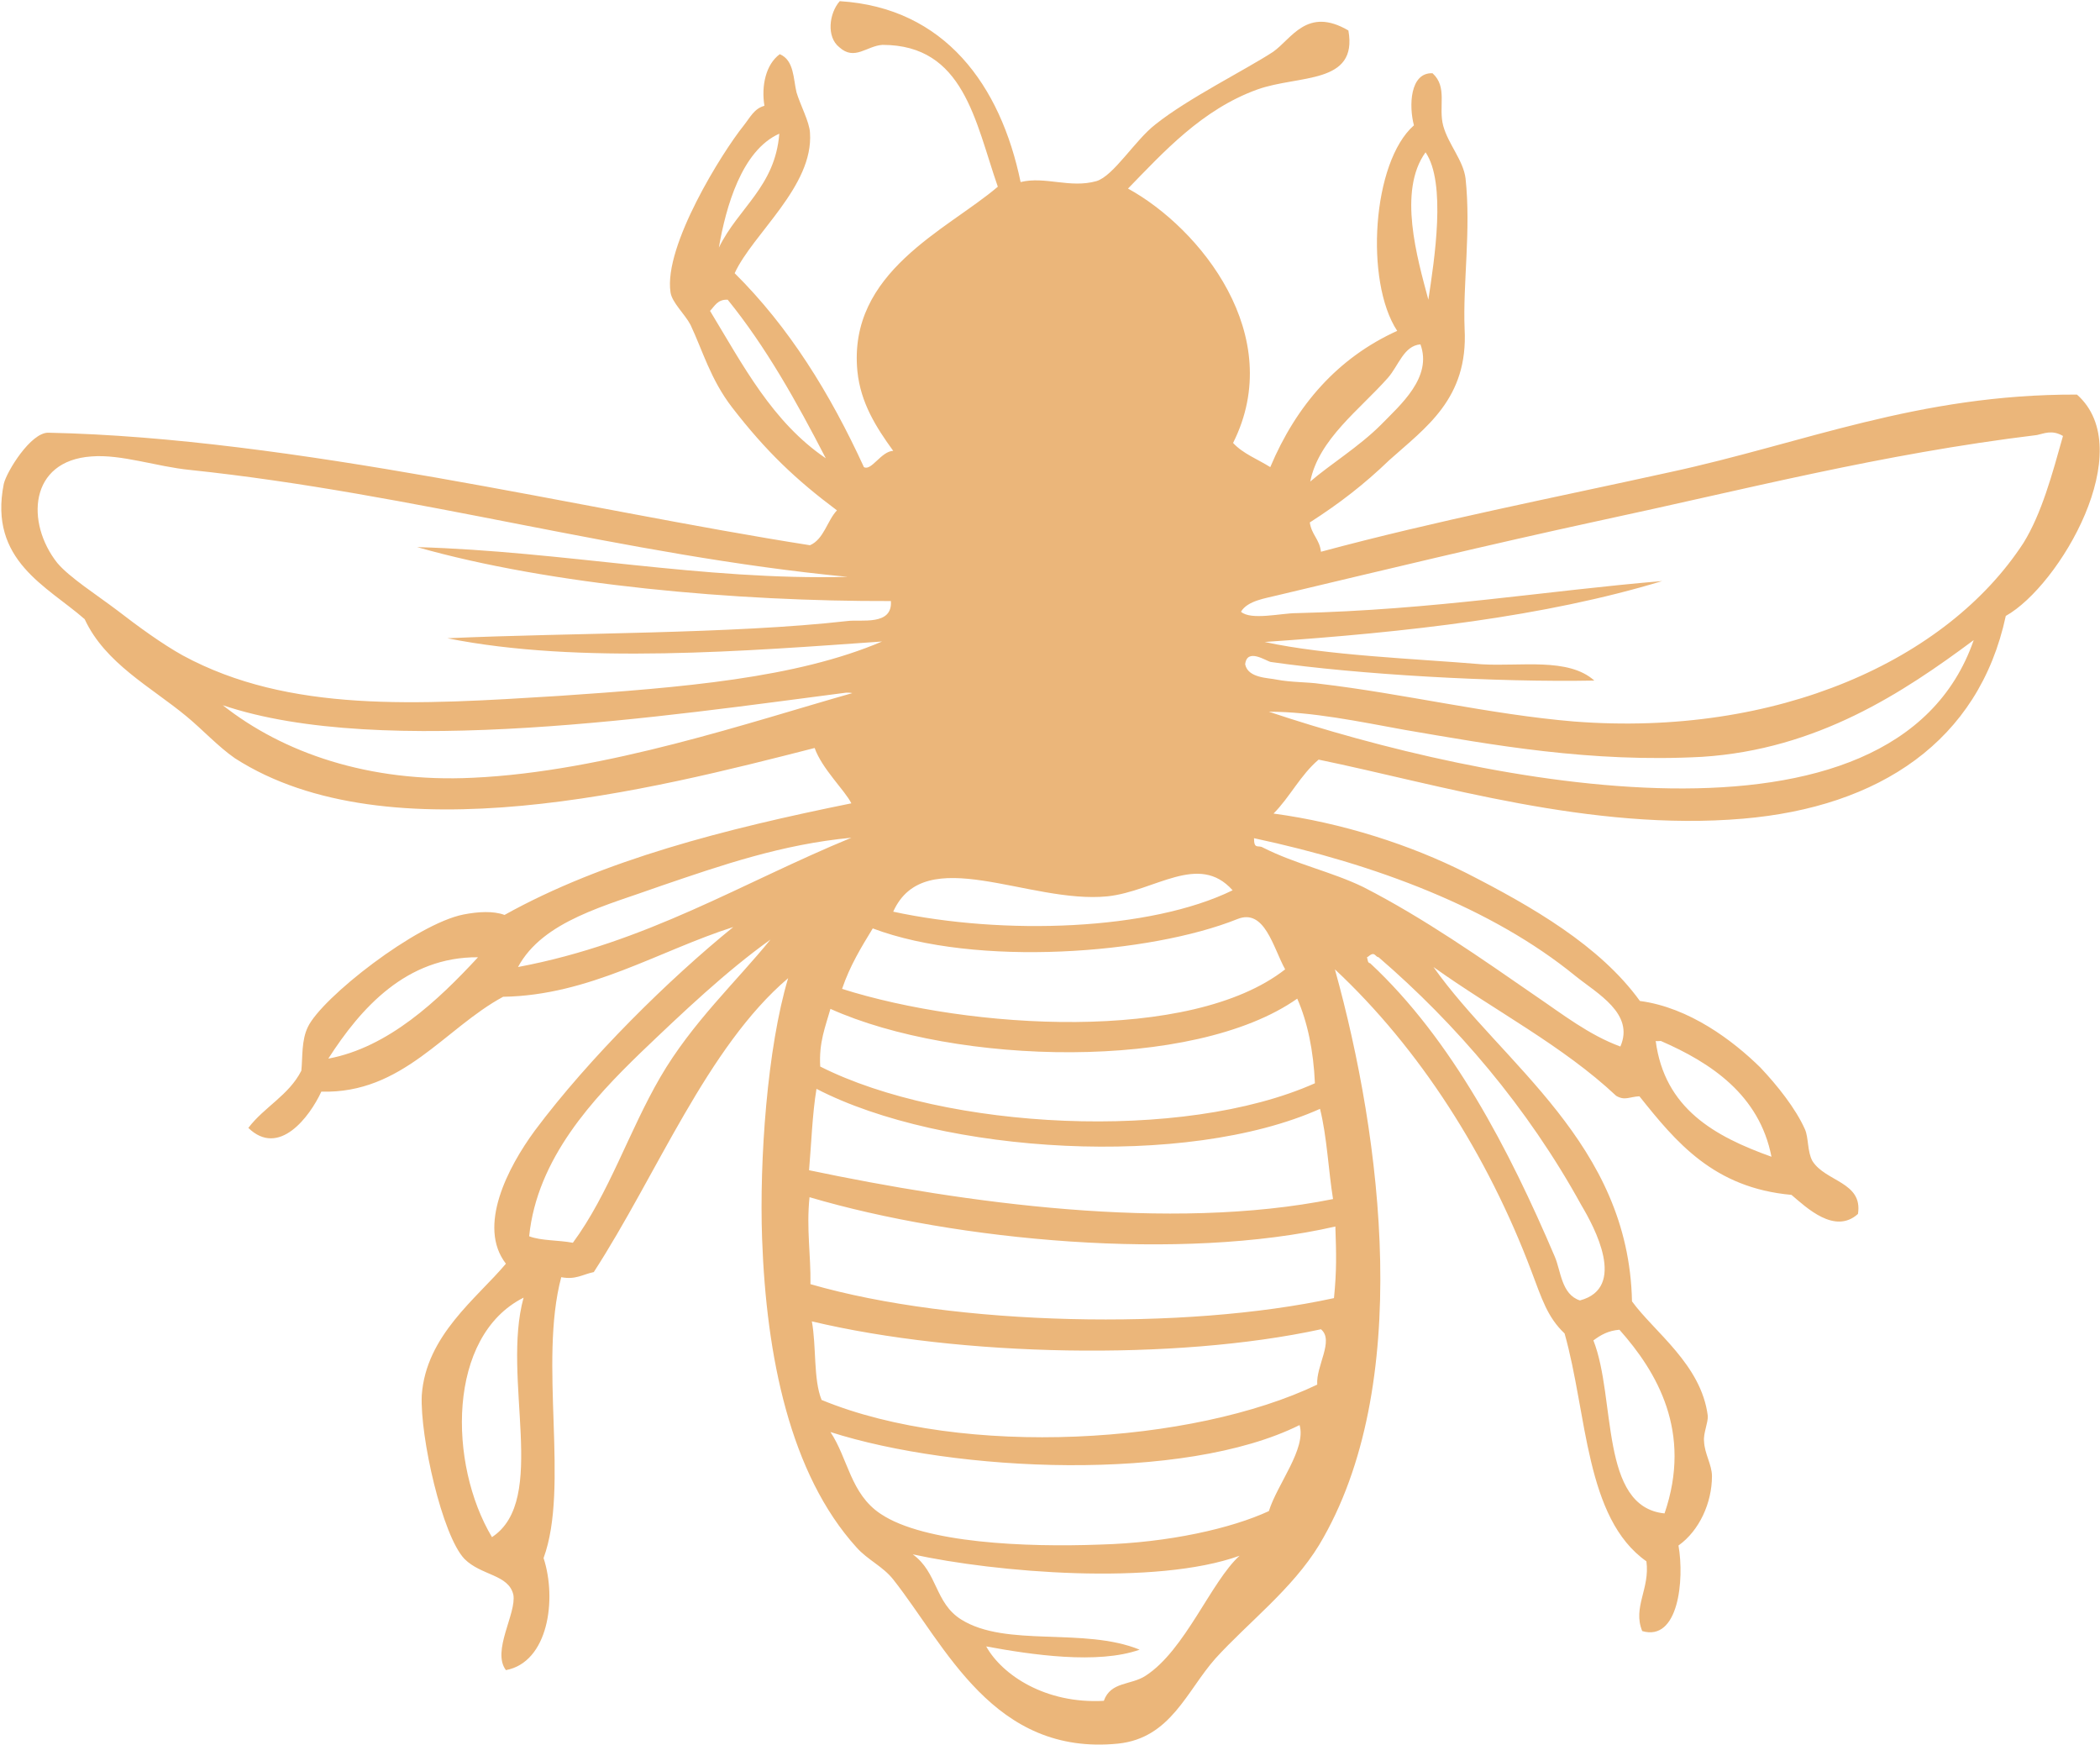 <svg width="1175" height="976" viewBox="0 0 1175 976" fill="none" xmlns="http://www.w3.org/2000/svg">
<path fill-rule="evenodd" clip-rule="evenodd" d="M939.154 864.588C950.86 856.263 957.884 840.655 957.884 825.826C957.884 819.323 953.722 813.34 953.461 806.316C952.941 801.893 955.803 795.91 955.543 792.008C951.901 763.392 925.626 745.182 913.139 728.013C911.318 639.564 840.299 595.08 802.058 540.97C835.877 565.163 874.378 584.934 904.294 613.03C909.237 615.891 911.578 613.55 917.302 613.29C937.853 639.044 958.924 664.538 1002.37 668.44C1010.69 675.464 1026.56 690.812 1039.57 679.106C1042.43 661.156 1021.36 661.156 1014.07 649.45C1011.21 644.247 1011.99 636.442 1009.91 631.76C1004.71 620.053 994.304 607.046 984.939 597.161C969.59 582.073 945.137 563.602 917.562 559.96C895.189 529.003 857.208 507.151 820.528 488.421C789.051 472.552 751.07 460.326 712.569 455.123C721.674 446.018 727.657 433.531 737.803 424.946C804.66 438.734 890.247 465.268 975.313 457.984C1051.28 451.481 1107.21 414.801 1122.29 344.562C1152.47 327.653 1196.96 251.431 1162.1 220.734C1072.87 220.474 1009.13 248.049 934.211 264.178C868.135 278.746 803.879 291.233 739.104 308.662C738.323 301.639 733.901 299.297 732.86 292.273C749.509 281.608 763.297 270.942 777.345 257.414C797.636 239.204 821.569 223.075 819.488 184.054C818.447 158.56 823.13 128.904 820.008 99.768C818.707 89.622 810.383 80.777 807.521 70.372C804.66 59.706 810.123 48.78 801.538 40.975C788.791 40.455 788.271 59.446 791.132 70.112C767.719 90.663 763.557 157.519 781.767 185.095C748.469 200.183 725.316 226.717 710.748 261.316C703.724 256.894 695.4 253.772 689.937 247.789C720.113 187.696 671.467 127.603 631.144 105.491C650.915 85.2 672.507 61.267 703.464 50.081C726.617 41.756 759.915 47.479 754.452 17.042C731.299 3.515 722.715 21.725 712.309 29.009C697.221 38.894 664.703 55.023 646.493 69.591C635.046 78.436 623.08 98.467 613.455 101.329C598.627 105.491 584.839 98.467 571.051 101.849C559.865 47.739 528.648 4.295 469.856 0.653C463.872 7.417 462.312 20.684 469.596 26.407C478.18 34.212 484.944 25.627 493.789 25.107C539.314 25.107 545.557 67.77 558.304 104.45C529.949 128.644 474.278 152.056 479.741 207.727C481.562 225.417 490.147 238.944 499.772 252.211C493.008 252.472 487.546 263.658 483.383 261.316C464.393 219.954 441.5 183.013 411.063 152.837C421.209 130.725 455.288 104.19 453.207 74.274C452.947 68.29 447.744 58.665 445.663 51.641C443.842 44.097 444.362 33.691 436.297 30.31C428.493 36.033 425.892 47.999 427.713 59.185C421.989 60.746 419.908 65.429 416.006 70.372C404.3 84.94 371.262 137.488 375.164 163.503C375.944 169.226 383.228 175.729 386.35 181.713C393.114 196.021 397.536 212.149 409.503 227.758C428.753 252.732 445.662 268.6 468.295 285.51C462.832 291.233 461.011 301.639 453.207 305.02C325.477 284.989 163.928 244.927 27.093 242.066C17.207 241.806 3.68 263.918 2.119 270.682C-6.466 313.605 26.312 327.913 47.384 346.383C58.83 371.097 84.584 384.364 104.355 400.753C113.2 408.037 122.045 417.662 131.41 424.166C217.517 479.576 365.278 441.595 455.808 418.443C459.97 430.149 472.717 442.116 476.359 449.4C405.6 463.708 337.443 481.137 282.293 511.834C276.049 509.493 267.465 510.013 259.4 511.574C232.866 516.777 180.057 558.139 172.252 574.528C168.61 582.073 169.391 591.178 168.61 598.982C161.586 612.769 147.799 619.273 138.954 630.979C156.123 647.629 173.293 624.736 179.796 610.688C225.321 611.989 248.734 575.309 281.512 557.619C329.899 556.839 368.66 531.865 410.283 518.598C374.383 547.734 329.899 591.438 299.202 632.54C284.114 653.092 266.944 686.13 283.073 706.941C266.944 726.192 238.329 747.003 235.987 780.562C234.947 803.714 247.434 859.125 259.921 872.132C269.286 881.497 284.634 880.717 287.236 892.163C289.057 902.569 275.009 923.64 283.073 934.306C306.746 929.884 311.689 894.764 304.145 871.612C318.713 831.81 301.283 762.352 314.03 714.485C322.095 716.046 325.997 712.924 332.24 711.624C367.62 656.994 395.715 585.715 440.98 547.213C429.273 586.235 424.851 648.929 426.412 692.893C428.753 758.71 442.021 824.526 479.221 865.628C485.464 872.652 494.049 876.294 499.772 883.578C529.168 920.779 555.703 982.432 625.681 975.409C655.077 972.287 663.922 946.012 680.051 927.802C698.521 907.511 722.975 889.041 738.063 864.328C791.132 775.879 773.182 636.703 746.908 542.271C794.254 586.495 832.495 646.328 856.948 711.364C862.671 726.452 865.793 736.858 875.419 745.963C888.166 790.967 886.865 849.239 921.204 873.433C923.285 888.781 913.399 899.187 918.862 912.454C939.154 918.437 942.535 883.838 939.154 864.588ZM929.268 582.333C957.364 594.559 984.418 612.509 991.182 647.108C959.185 635.662 931.349 620.053 926.407 582.333C927.187 582.593 927.967 582.333 929.268 582.333ZM402.219 138.529C406.121 115.897 414.966 84.159 436.037 74.794C433.696 104.45 413.145 116.157 402.219 138.529ZM397.276 173.908C399.877 171.307 401.438 167.405 407.161 167.665C428.493 193.939 445.662 224.636 462.051 256.374C432.135 236.083 415.746 204.345 397.276 173.908ZM183.699 592.218C201.909 563.863 227.403 535.247 267.465 535.507C245.092 559.7 217.257 585.975 183.699 592.218ZM1104.34 358.09C1059.86 486.34 828.072 437.693 709.968 398.152C734.161 398.152 760.175 403.615 785.929 408.297C834.576 416.622 889.726 426.767 952.421 423.385C1016.94 419.223 1064.8 387.486 1104.34 358.09ZM714.39 333.116C772.402 319.328 832.755 304.76 893.889 291.493C976.614 273.803 1052.06 254.032 1139.72 243.367C1143.63 242.586 1148.05 240.245 1154.29 243.887C1148.31 265.219 1142.33 287.331 1132.18 303.72C1089.52 369.276 994.564 412.459 880.621 403.615C833.796 399.712 785.149 388.006 738.583 382.543C731.559 381.503 722.455 381.763 714.39 380.202C709.708 379.161 698.261 379.421 696.7 371.617C697.741 362.252 708.407 369.796 711.008 370.316C759.655 377.34 837.177 381.763 892.068 380.722C877.5 367.715 850.965 372.918 829.113 371.617C791.913 368.495 741.965 366.674 707.626 359.13C787.49 353.667 863.972 345.082 930.049 325.051C864.753 330.514 802.579 341.18 725.316 343.001C716.992 343.001 699.822 347.164 694.359 342.221C698.001 335.978 708.407 334.677 714.39 333.116ZM797.636 85.2C809.342 102.369 802.579 145.293 799.197 167.665C792.953 144.252 782.027 106.792 797.636 85.2ZM776.564 211.369C782.547 204.605 785.409 193.419 794.774 192.639C801.538 211.109 783.588 226.457 772.662 237.643C760.435 249.87 744.307 259.756 733.12 269.381C737.803 245.708 760.956 229.059 776.564 211.369ZM619.698 501.428C646.233 498.567 670.686 476.715 689.677 498.046C643.371 520.679 561.426 523.28 499.772 510.013C517.462 470.731 575.734 505.851 619.698 501.428ZM264.603 435.092C206.331 437.953 158.205 421.044 124.646 394.51C213.615 424.686 374.643 400.233 473.498 387.486C474.538 387.486 475.839 387.486 476.88 387.746C420.689 403.615 338.744 431.71 264.603 435.092ZM312.73 389.307C233.126 394.249 161.847 398.932 102.274 366.674C90.567 360.171 77.04 350.285 65.594 341.44C53.887 332.596 38.799 322.97 32.035 314.906C14.346 292.534 16.167 257.674 51.286 255.333C67.935 254.032 87.706 261.056 106.176 262.877C232.345 276.145 349.15 310.744 474.278 322.71C392.593 324.791 315.591 308.402 233.386 306.061C308.307 327.393 412.104 336.498 498.471 336.238C499.512 350.285 481.562 346.383 474.018 347.424C409.763 354.708 319.493 353.927 250.295 357.049C324.176 371.877 419.128 364.073 493.529 358.87C445.402 379.421 381.667 384.624 312.73 389.307ZM275.269 859.905C250.815 819.063 250.035 747.523 292.959 725.932C280.472 771.196 307.006 839.094 275.269 859.905ZM369.441 602.624C351.751 633.061 340.825 667.66 320.534 695.235C312.469 693.674 302.844 694.194 296.08 691.593C300.503 647.889 332.24 614.33 358.255 589.096C382.448 565.944 406.381 543.311 431.095 525.622C412.104 549.034 387.13 572.187 369.441 602.624ZM289.837 540.97C303.885 514.956 339.264 506.631 370.221 495.445C403.78 483.999 437.598 472.292 476.359 468.65C414.966 493.884 361.897 527.443 289.837 540.97ZM488.326 519.378C546.338 541.23 643.631 533.686 692.278 514.175C707.626 507.932 712.309 530.044 719.073 542.271C666.264 583.633 542.436 575.829 471.156 553.197C475.579 540.19 481.822 530.044 488.326 519.378ZM641.03 937.428C632.705 942.891 621.519 940.55 617.617 951.476C584.839 953.297 560.646 936.907 551.801 921.039C577.035 925.721 614.235 931.184 637.648 922.86C606.431 910.113 562.987 921.819 537.753 905.95C522.925 896.585 524.746 879.676 510.698 869.53C557.004 879.676 646.753 887.22 693.579 870.311C677.71 884.619 663.142 923.12 641.03 937.428ZM709.968 845.337C689.156 854.962 654.037 863.027 615.536 864.067C573.913 865.628 517.202 863.287 492.748 846.898C475.839 835.712 474.538 815.941 464.653 801.113C534.371 823.485 662.361 829.468 727.137 797.211C731.039 810.478 714.65 830.249 709.968 845.337ZM737.023 774.578C667.564 807.877 539.314 815.941 459.71 783.163C455.028 771.717 456.849 753.247 454.247 739.199C537.233 758.97 657.679 761.311 739.104 743.621C746.648 749.865 736.242 764.173 737.023 774.578ZM746.388 726.192C662.882 744.402 534.371 741.8 453.467 718.387C453.727 701.998 451.125 687.43 452.946 669.741C535.672 694.194 661.061 705.901 747.168 686.13C747.688 701.478 747.948 710.583 746.388 726.192ZM745.867 670.781C654.037 689.251 539.574 672.862 452.686 654.652C453.987 639.564 454.507 623.175 456.849 609.127C527.087 645.547 663.662 653.872 738.583 620.314C742.485 635.922 743.266 654.652 745.867 670.781ZM735.722 606.006C661.581 639.044 528.908 632.02 458.93 596.641C458.149 583.113 461.791 574.528 464.653 564.383C534.631 595.86 667.824 599.502 725.836 558.66C731.559 571.667 734.941 587.796 735.722 606.006ZM762.777 496.225C745.087 487.641 725.056 483.478 706.586 474.113C703.984 472.552 701.643 475.414 701.643 468.91C769.801 483.478 834.836 507.932 881.402 545.913C893.629 555.798 914.7 566.984 906.636 585.454C888.946 578.951 874.118 567.244 858.769 556.839C829.373 536.548 796.855 513.655 762.777 496.225ZM884.003 727.492C873.598 724.111 873.337 710.843 869.955 703.039C844.461 643.206 812.464 581.552 766.679 538.889C765.118 538.629 765.378 537.068 764.858 535.507C766.158 534.987 766.419 533.946 768.24 533.686C769.801 533.946 769.8 535.247 771.361 535.507C814.545 572.707 854.607 619.273 884.784 674.163C892.068 686.39 910.538 720.469 884.003 727.492ZM891.547 749.865C895.71 746.743 899.872 744.402 906.115 743.881C927.187 767.554 946.958 801.113 931.349 846.638C894.929 842.996 904.294 782.122 891.547 749.865Z" fill="#EBB67A"/>
</svg>
